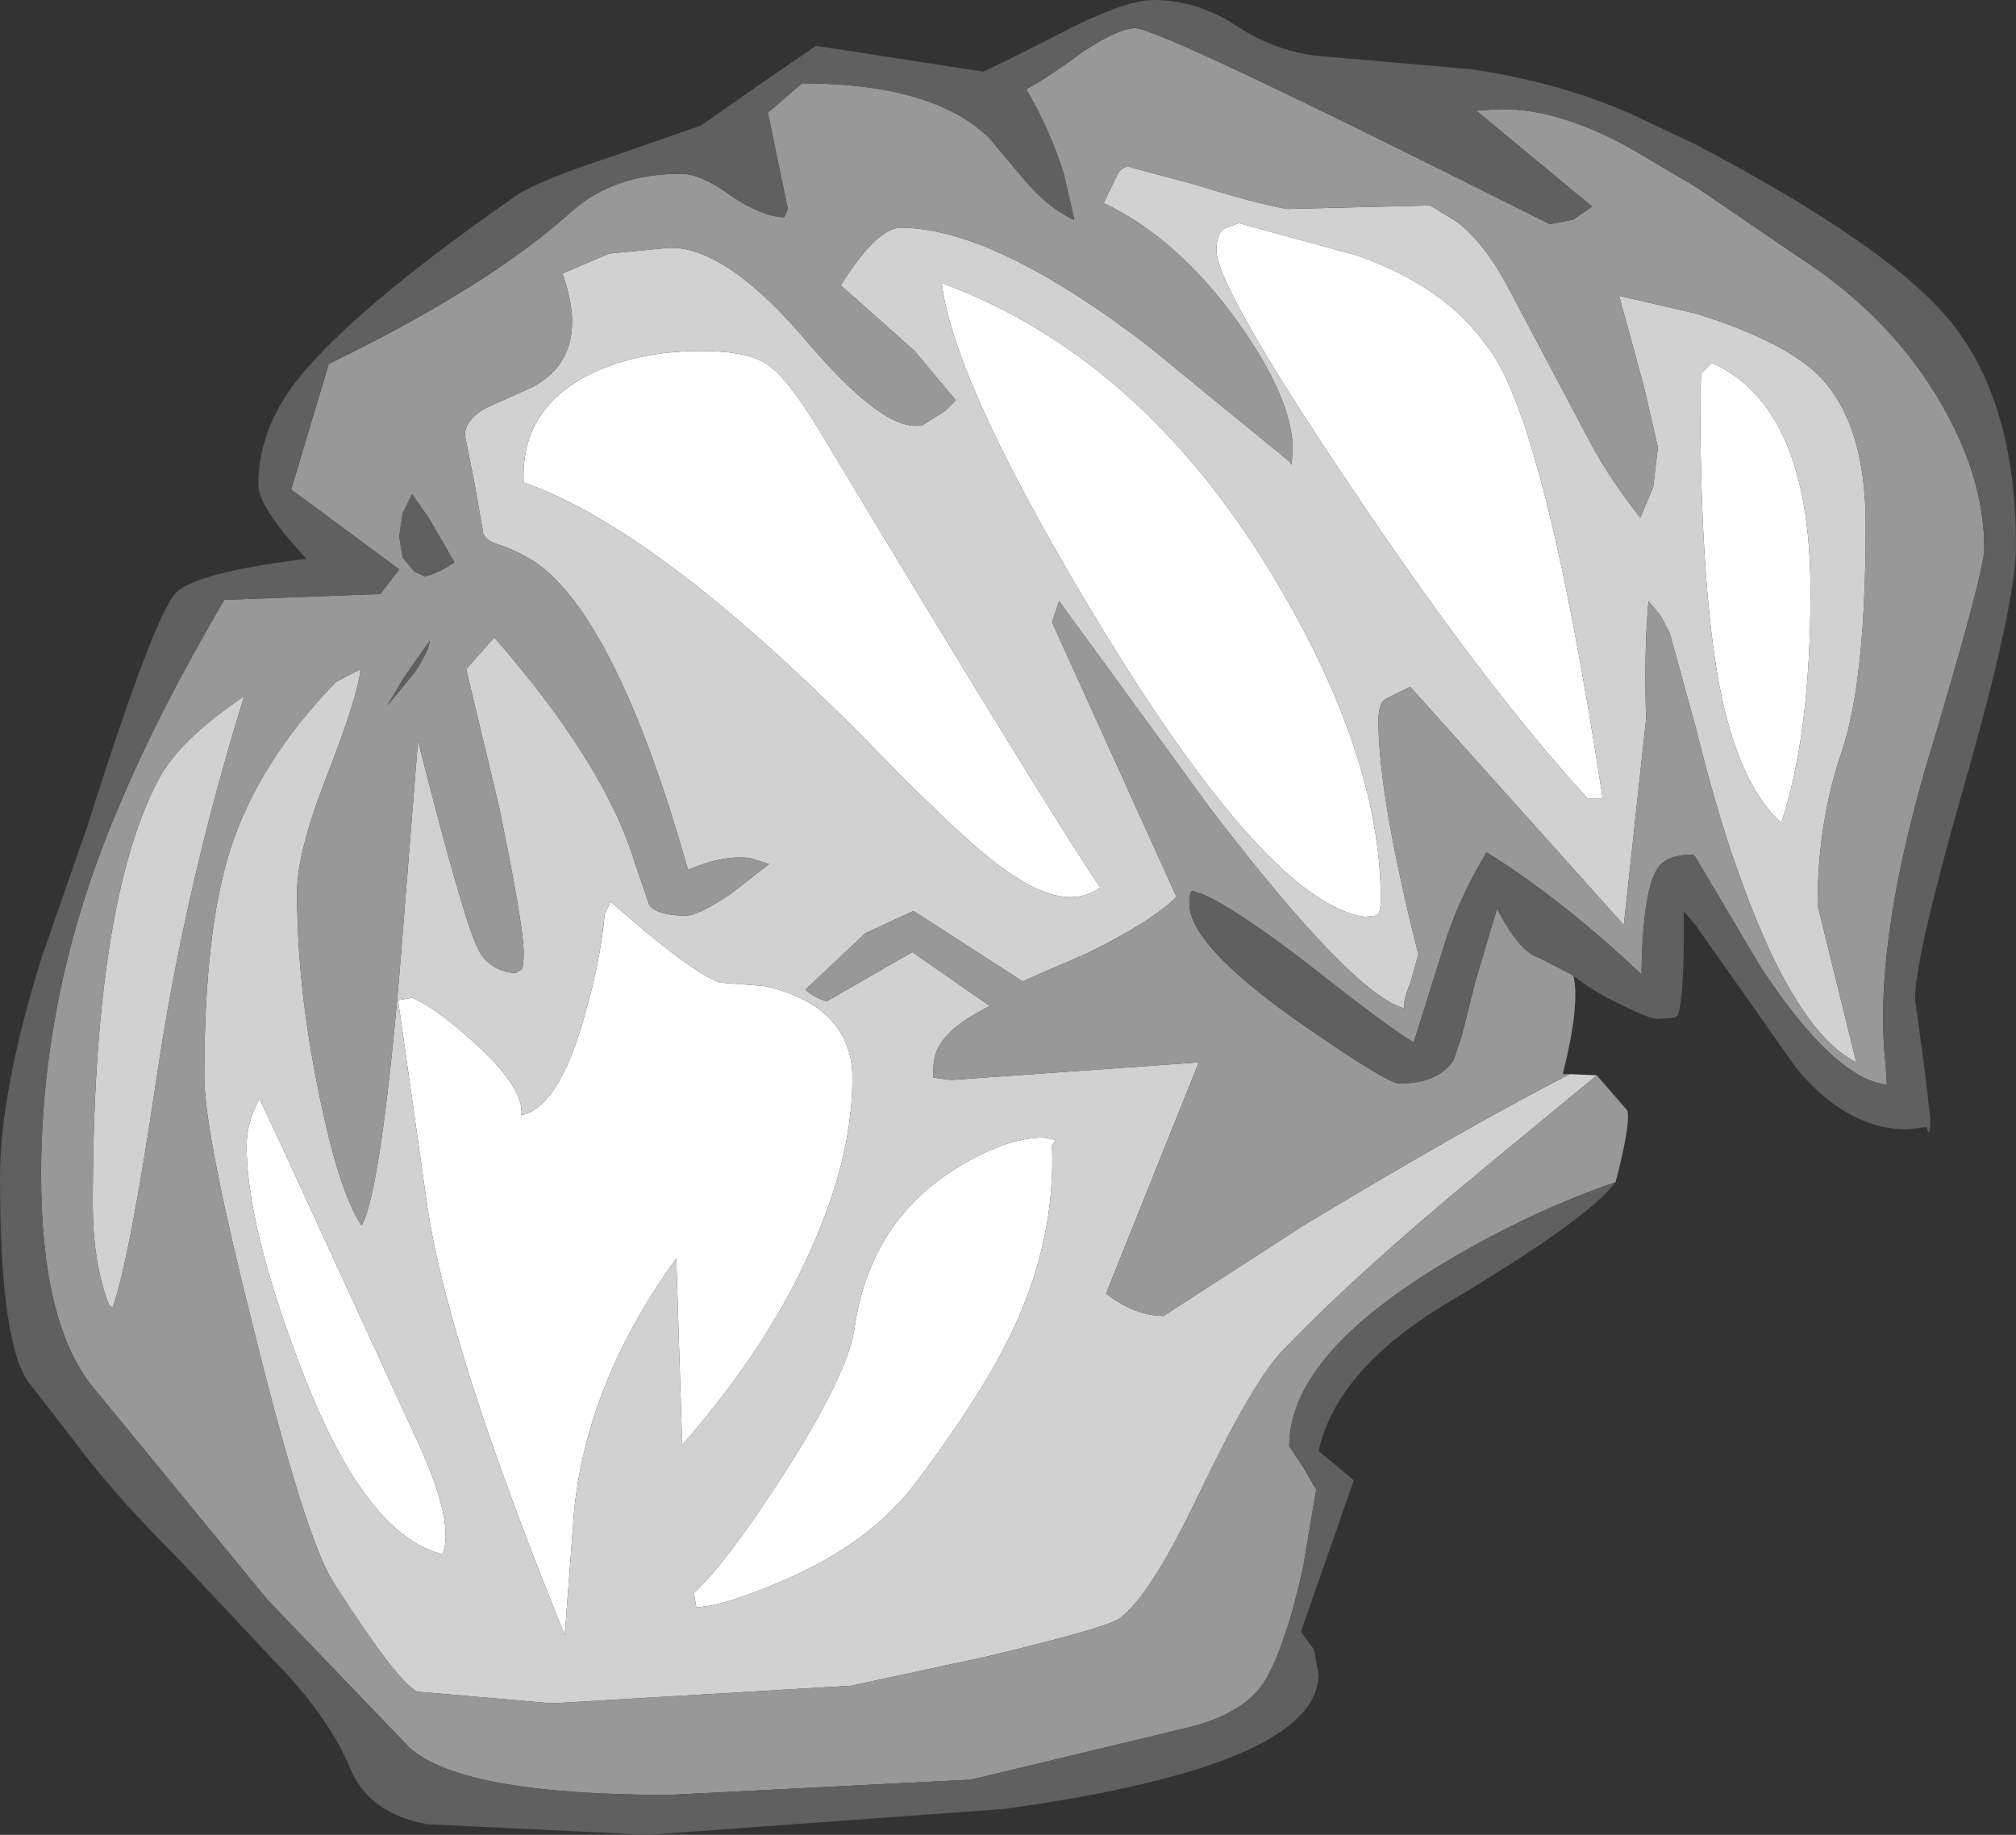 <?xml version="1.0" encoding="UTF-8" standalone="no"?>
<svg xmlns:ffdec="https://www.free-decompiler.com/flash" xmlns:xlink="http://www.w3.org/1999/xlink" ffdec:objectType="shape" height="78.15px" width="85.85px" xmlns="http://www.w3.org/2000/svg">
  <rect width="100%" height="100%" fill="#333333" stroke="none"/>
  <g transform="matrix(1.0, 0.0, 0.0, 1.0, 36.05, 48.05)">
    <path d="M22.55 -9.05 L22.05 -9.0 Q18.05 -9.6 11.05 -21.0 4.6 -31.55 4.05 -36.0 12.45 -32.9 18.05 -23.7 22.75 -15.95 22.75 -9.75 22.75 -9.1 22.55 -9.05 M10.8 -10.25 Q9.3 -9.15 6.75 -11.0 5.15 -12.1 1.25 -16.1 -7.9 -25.45 -13.75 -27.5 -13.9 -30.6 -10.95 -32.1 -8.9 -33.1 -6.2 -33.1 -4.25 -33.1 -3.4 -32.55 -2.5 -31.95 -1.15 -29.7 8.35 -13.9 10.8 -10.25 M21.8 -37.15 Q25.45 -35.85 27.2 -33.4 29.7 -30.45 32.2 -14.05 L31.55 -14.05 Q27.1 -18.9 21.35 -27.5 15.75 -35.85 15.75 -37.4 15.75 -38.05 16.05 -38.3 L16.7 -38.55 21.8 -37.15 M36.35 -31.4 L36.4 -32.15 36.85 -32.6 Q41.05 -30.7 41.05 -22.85 41.05 -16.75 39.8 -13.0 37.95 -14.7 37.15 -18.95 36.35 -23.3 36.35 -31.4 M8.4 0.4 L8.9 0.5 8.75 0.75 Q8.9 4.6 7.2 8.35 5.9 11.2 2.95 15.1 1.05 17.65 -2.65 19.25 -5.3 20.4 -6.4 20.4 L-6.5 19.8 Q-5.1 18.5 -2.65 14.7 0.1 10.4 0.35 8.45 1.0 4.1 4.45 1.85 6.7 0.4 8.4 0.4 M-18.15 13.6 Q-16.7 16.85 -17.2 18.15 -20.55 17.35 -23.3 10.05 -25.55 4.1 -25.55 0.75 -25.55 -0.25 -25.0 -1.25 L-24.2 0.45 -18.15 13.6 M-11.1 -5.0 Q-10.5 -7.05 -10.3 -9.1 L-10.05 -9.65 Q-6.65 -6.65 -5.4 -6.2 L-3.5 -6.05 Q-1.85 -5.7 -0.85 -4.8 0.25 -3.75 0.25 -2.15 0.25 1.0 -1.25 4.55 -3.1 9.05 -7.0 13.5 L-7.25 5.55 Q-11.05 10.8 -11.6 16.3 L-12.0 21.6 Q-16.95 9.4 -17.85 3.35 L-19.1 -5.45 -18.5 -5.55 Q-17.5 -5.15 -15.75 -3.55 -13.7 -1.65 -13.85 -0.55 -12.2 -0.9 -11.1 -5.0" fill="#ffffff" fill-rule="evenodd" stroke="none"/>
    <path d="M31.95 -2.25 L27.1 1.75 Q21.7 6.2 18.55 9.5 17.3 10.8 15.0 15.6 12.9 20.0 11.6 20.9 11.0 21.3 6.0 22.5 L0.2 23.75 -12.55 24.5 -18.3 24.0 Q-19.2 23.5 -21.85 19.35 -23.05 17.45 -25.2 8.75 -27.35 0.25 -27.35 -2.2 -27.35 -8.4 -26.25 -11.85 -25.05 -15.6 -21.75 -19.0 L-20.7 -19.55 Q-20.8 -18.4 -22.15 -14.95 -23.4 -11.75 -23.4 -10.05 -23.4 -6.05 -22.5 -1.65 -21.65 2.65 -20.65 4.15 -19.85 2.7 -19.05 -6.45 L-18.25 -16.5 Q-16.4 -9.2 -15.75 -7.75 -15.3 -6.7 -14.1 -6.6 L-13.85 -6.75 Q-13.75 -6.85 -13.75 -7.5 -13.75 -8.6 -14.8 -13.7 L-16.2 -19.55 -15.0 -20.9 Q-10.25 -15.45 -9.0 -11.25 L-8.4 -9.5 Q-8.05 -9.05 -6.85 -9.05 -6.3 -9.05 -4.9 -10.0 L-3.3 -11.25 -4.1 -11.5 Q-5.25 -11.65 -6.75 -11.0 -9.6 -21.05 -12.85 -23.8 -13.65 -24.45 -14.8 -24.85 -15.5 -25.05 -15.5 -25.5 L-15.85 -27.5 -16.25 -29.5 Q-16.25 -30.2 -15.3 -30.7 L-13.4 -31.55 Q-10.85 -32.9 -12.1 -36.4 L-10.1 -37.25 -7.5 -37.5 Q-5.05 -37.5 -1.6 -33.4 1.7 -29.55 3.25 -29.95 L4.2 -30.55 4.65 -31.0 2.9 -33.1 -0.25 -35.9 Q1.3 -38.35 2.3 -38.35 6.25 -38.35 12.8 -33.35 L18.85 -28.4 18.95 -28.25 19.0 -28.9 Q19.0 -31.05 16.65 -34.35 14.1 -37.9 10.95 -39.4 L11.5 -40.55 Q11.7 -40.95 12.0 -40.95 L14.8 -40.2 Q17.35 -39.4 18.75 -39.15 L24.85 -39.3 26.0 -38.6 Q27.2 -37.65 28.15 -35.85 L31.7 -29.15 Q32.5 -27.65 33.8 -26.0 L34.35 -27.3 34.55 -29.0 33.95 -31.6 32.9 -35.45 36.15 -34.7 Q39.7 -33.6 41.25 -32.2 43.4 -30.2 43.4 -25.7 43.4 -19.1 42.4 -16.1 41.35 -13.05 41.35 -9.5 L43.0 -2.8 Q40.3 -4.15 37.85 -11.25 37.05 -13.5 36.15 -17.1 L35.05 -21.1 34.65 -21.85 34.15 -22.45 Q33.95 -20.15 34.05 -17.45 L33.1 -8.65 24.0 -18.8 23.0 -18.3 Q22.65 -18.15 22.65 -17.35 22.65 -14.15 24.35 -7.4 L24.0 -6.15 Q23.7 -5.45 23.75 -5.1 21.55 -5.7 15.5 -13.6 L9.05 -22.45 8.75 -21.55 14.05 -9.85 Q13.0 -8.8 10.25 -7.45 L7.5 -6.25 2.85 -9.25 0.8 -8.3 -1.75 -5.9 Q-1.45 -5.6 -0.85 -5.4 L2.8 -7.5 6.1 -5.2 Q4.4 -4.35 3.95 -3.5 3.65 -3.05 3.7 -2.15 L4.45 -2.05 15.0 -2.8 11.05 7.05 Q12.3 8.0 13.5 8.0 L19.45 4.15 Q26.5 -0.1 30.8 -2.3 L31.95 -2.25 M36.35 -31.4 Q36.35 -23.3 37.15 -18.95 37.95 -14.7 39.8 -13.0 41.05 -16.75 41.05 -22.85 41.05 -30.7 36.85 -32.6 L36.4 -32.15 36.35 -31.4 M21.8 -37.15 L16.7 -38.55 16.05 -38.3 Q15.75 -38.05 15.75 -37.4 15.75 -35.85 21.35 -27.5 27.1 -18.9 31.55 -14.05 L32.2 -14.05 Q29.7 -30.45 27.2 -33.4 25.45 -35.85 21.8 -37.15 M10.8 -10.25 Q8.35 -13.9 -1.15 -29.7 -2.5 -31.95 -3.4 -32.55 -4.25 -33.1 -6.2 -33.1 -8.9 -33.1 -10.95 -32.1 -13.9 -30.6 -13.75 -27.5 -7.9 -25.45 1.25 -16.1 5.15 -12.1 6.75 -11.0 9.3 -9.15 10.8 -10.25 M22.55 -9.05 Q22.75 -9.1 22.75 -9.75 22.75 -15.95 18.05 -23.7 12.45 -32.9 4.05 -36.0 4.6 -31.55 11.05 -21.0 18.05 -9.6 22.05 -9.0 L22.55 -9.05 M8.4 0.4 Q6.7 0.4 4.45 1.85 1.0 4.1 0.35 8.45 0.1 10.4 -2.65 14.7 -5.1 18.5 -6.5 19.8 L-6.4 20.4 Q-5.3 20.4 -2.65 19.25 1.05 17.65 2.95 15.1 5.9 11.2 7.2 8.35 8.9 4.6 8.75 0.75 L8.9 0.5 8.4 0.4 M-29.3 -14.85 Q-28.4 -16.55 -25.65 -18.4 -28.15 -10.35 -29.35 -2.35 -30.5 5.45 -31.25 7.65 L-31.4 7.55 Q-32.1 5.75 -32.1 3.25 -32.1 -9.55 -29.3 -14.85 M-11.1 -5.0 Q-12.2 -0.9 -13.85 -0.55 -13.7 -1.65 -15.75 -3.55 -17.5 -5.15 -18.5 -5.55 L-19.1 -5.45 -17.85 3.35 Q-16.95 9.4 -12.0 21.6 L-11.6 16.3 Q-11.05 10.8 -7.25 5.55 L-7.0 13.5 Q-3.1 9.05 -1.25 4.55 0.25 1.0 0.25 -2.15 0.25 -3.75 -0.85 -4.8 -1.85 -5.7 -3.5 -6.05 L-5.4 -6.2 Q-6.65 -6.65 -10.05 -9.65 L-10.3 -9.1 Q-10.5 -7.05 -11.1 -5.0 M-18.15 13.6 L-24.2 0.45 -25.0 -1.25 Q-25.55 -0.25 -25.55 0.75 -25.55 4.1 -23.3 10.05 -20.55 17.35 -17.2 18.15 -16.7 16.85 -18.15 13.6" fill="#d1d1d1" fill-rule="evenodd" stroke="none"/>
    <path d="M32.75 2.3 Q28.85 3.65 25.1 5.95 18.85 9.8 18.85 13.55 L19.45 14.45 20.0 15.4 19.45 18.65 Q18.8 21.65 18.0 23.2 17.2 24.95 14.25 25.6 L5.3 27.75 -7.55 28.4 Q-16.35 28.4 -18.6 26.4 L-24.65 20.1 -32.2 10.9 Q-34.3 8.15 -34.3 2.0 -34.3 -5.9 -31.05 -13.55 -29.35 -17.65 -26.5 -22.5 L-19.85 -22.75 -19.05 -23.8 -23.65 -27.2 -22.05 -32.55 Q-15.25 -35.85 -11.7 -39.05 -9.9 -40.65 -7.05 -40.65 -6.2 -40.65 -4.9 -39.7 -3.55 -38.8 -2.65 -38.8 L-2.5 -39.15 -3.35 -43.25 -1.9 -44.5 Q3.65 -44.5 6.05 -42.2 L7.65 -40.3 Q8.6 -39.2 9.65 -38.7 L9.7 -38.7 9.25 -40.65 Q8.65 -42.55 7.65 -44.25 8.5 -44.7 10.15 -45.9 11.6 -46.85 12.3 -46.85 13.35 -46.85 29.95 -38.5 L30.95 -38.7 31.75 -39.25 26.8 -43.35 27.95 -43.4 Q30.35 -43.4 33.35 -41.75 L36.15 -40.1 40.55 -37.1 Q44.5 -34.55 46.65 -30.8 48.45 -27.65 48.45 -24.7 48.45 -23.65 45.95 -15.35 43.7 -7.55 44.25 -2.7 L44.3 -1.85 Q42.05 -2.1 38.9 -6.9 L36.15 -11.55 36.05 -11.65 Q34.85 -11.65 34.5 -11.0 33.9 -10.0 33.85 -6.55 30.4 -9.8 27.25 -11.75 26.1 -9.8 25.55 -8.1 L24.15 -3.65 Q23.05 -4.3 19.7 -6.95 16.65 -9.3 15.2 -9.95 L14.75 -10.1 Q14.6 -10.15 14.6 -9.55 14.6 -7.85 19.0 -4.7 23.0 -1.9 23.55 -1.9 25.2 -1.9 25.85 -2.9 L26.2 -3.95 26.75 -6.15 27.7 -9.35 Q28.65 -7.5 29.5 -7.25 L30.95 -6.5 Q31.25 -5.3 30.5 -2.3 L30.8 -2.3 Q26.5 -0.1 19.45 4.15 L13.5 8.0 Q12.3 8.0 11.05 7.05 L15.0 -2.8 4.45 -2.05 3.7 -2.15 Q3.65 -3.05 3.95 -3.5 4.4 -4.35 6.1 -5.2 L2.8 -7.5 -0.85 -5.4 Q-1.45 -5.6 -1.75 -5.9 L0.8 -8.3 2.85 -9.25 7.5 -6.25 10.25 -7.45 Q13.0 -8.8 14.05 -9.85 L8.75 -21.55 9.05 -22.45 15.5 -13.6 Q21.55 -5.7 23.75 -5.1 23.7 -5.45 24.0 -6.15 L24.35 -7.4 Q22.65 -14.15 22.65 -17.35 22.65 -18.15 23.0 -18.3 L24.0 -18.8 33.1 -8.65 34.05 -17.45 Q33.95 -20.15 34.15 -22.45 L34.65 -21.85 35.05 -21.1 36.15 -17.1 Q37.05 -13.5 37.85 -11.25 40.3 -4.15 43.0 -2.8 L41.35 -9.5 Q41.35 -13.05 42.4 -16.1 43.4 -19.1 43.4 -25.7 43.4 -30.2 41.25 -32.2 39.7 -33.6 36.15 -34.7 L32.9 -35.45 33.95 -31.6 34.55 -29.0 34.35 -27.3 33.8 -26.0 Q32.5 -27.65 31.7 -29.15 L28.15 -35.85 Q27.2 -37.65 26.0 -38.6 L24.85 -39.3 18.75 -39.15 Q17.35 -39.4 14.8 -40.2 L12.0 -40.95 Q11.7 -40.95 11.5 -40.55 L10.95 -39.4 Q14.1 -37.9 16.65 -34.35 19.0 -31.05 19.0 -28.9 L18.95 -28.25 18.85 -28.4 12.8 -33.35 Q6.25 -38.35 2.3 -38.35 1.3 -38.35 -0.25 -35.9 L2.9 -33.1 4.65 -31.0 4.2 -30.55 3.25 -29.95 Q1.7 -29.55 -1.6 -33.4 -5.05 -37.5 -7.5 -37.5 L-10.1 -37.25 -12.1 -36.4 Q-10.85 -32.9 -13.4 -31.55 L-15.3 -30.7 Q-16.25 -30.2 -16.25 -29.5 L-15.85 -27.5 -15.5 -25.5 Q-15.5 -25.05 -14.8 -24.85 -13.65 -24.45 -12.85 -23.8 -9.6 -21.05 -6.75 -11.0 -5.25 -11.65 -4.1 -11.5 L-3.3 -11.25 -4.9 -10.0 Q-6.3 -9.05 -6.85 -9.05 -8.05 -9.05 -8.4 -9.5 L-9.0 -11.25 Q-10.25 -15.45 -15.0 -20.9 L-16.2 -19.55 -14.8 -13.7 Q-13.75 -8.6 -13.75 -7.5 -13.75 -6.85 -13.85 -6.75 L-14.1 -6.6 Q-15.3 -6.7 -15.75 -7.75 -16.4 -9.2 -18.25 -16.5 L-19.05 -6.45 Q-19.85 2.7 -20.65 4.15 -21.65 2.65 -22.5 -1.65 -23.4 -6.05 -23.4 -10.05 -23.4 -11.75 -22.15 -14.95 -20.8 -18.4 -20.7 -19.55 L-21.75 -19.0 Q-25.05 -15.6 -26.25 -11.85 -27.35 -8.4 -27.35 -2.2 -27.35 0.25 -25.2 8.75 -23.05 17.45 -21.85 19.35 -19.2 23.5 -18.3 24.0 L-12.55 24.5 0.2 23.75 6.0 22.5 Q11.0 21.3 11.6 20.9 12.9 20.0 15.0 15.6 17.3 10.8 18.55 9.5 21.7 6.2 27.1 1.75 L31.95 -2.25 33.25 -0.75 Q33.4 -0.2 32.75 2.3 M-18.9 -26.2 L-19.05 -25.2 -18.9 -24.3 -18.4 -23.7 -17.95 -23.5 Q-17.35 -23.65 -16.7 -24.1 L-17.8 -26.0 -18.5 -27.0 -18.9 -26.2 M-29.3 -14.85 Q-32.1 -9.55 -32.1 3.25 -32.1 5.75 -31.4 7.55 L-31.25 7.65 Q-30.5 5.45 -29.35 -2.35 -28.15 -10.35 -25.65 -18.4 -28.4 -16.55 -29.3 -14.85 M-17.75 -20.75 L-18.85 -19.2 -19.55 -18.0 -18.4 -19.4 Q-17.8 -20.3 -17.75 -20.75" fill="#989898" fill-rule="evenodd" stroke="none"/>
    <path d="M30.95 -6.5 L29.5 -7.25 Q28.65 -7.5 27.7 -9.35 L26.75 -6.15 26.2 -3.95 25.85 -2.9 Q25.2 -1.9 23.55 -1.9 23.0 -1.9 19.0 -4.7 14.6 -7.85 14.6 -9.55 14.6 -10.15 14.75 -10.1 L15.2 -9.95 Q16.65 -9.3 19.7 -6.95 23.05 -4.3 24.15 -3.65 L25.55 -8.1 Q26.1 -9.8 27.25 -11.75 30.4 -9.8 33.85 -6.55 33.9 -10.0 34.5 -11.0 34.85 -11.65 36.05 -11.65 L36.15 -11.55 38.9 -6.9 Q42.05 -2.1 44.3 -1.85 L44.25 -2.7 Q43.7 -7.55 45.95 -15.35 48.45 -23.65 48.45 -24.7 48.45 -27.65 46.65 -30.8 44.5 -34.55 40.55 -37.1 L36.15 -40.1 33.35 -41.75 Q30.35 -43.4 27.95 -43.4 L26.8 -43.35 31.75 -39.25 30.95 -38.7 29.95 -38.5 Q13.35 -46.85 12.3 -46.85 11.6 -46.85 10.15 -45.9 8.5 -44.7 7.65 -44.25 8.65 -42.55 9.25 -40.65 L9.7 -38.7 9.65 -38.7 Q8.6 -39.2 7.65 -40.3 L6.05 -42.2 Q3.65 -44.5 -1.9 -44.5 L-3.35 -43.25 -2.5 -39.15 -2.65 -38.8 Q-3.55 -38.8 -4.9 -39.7 -6.2 -40.65 -7.05 -40.65 -9.9 -40.65 -11.7 -39.05 -15.25 -35.85 -22.05 -32.55 L-23.65 -27.2 -19.05 -23.8 -19.85 -22.75 -26.5 -22.5 Q-29.35 -17.65 -31.05 -13.55 -34.3 -5.9 -34.3 2.0 -34.3 8.15 -32.2 10.9 L-24.65 20.1 -18.6 26.4 Q-16.35 28.4 -7.55 28.4 L5.3 27.75 14.25 25.6 Q17.2 24.95 18.0 23.2 18.8 21.65 19.45 18.65 L20.0 15.4 19.45 14.45 18.85 13.55 Q18.85 9.8 25.1 5.95 28.85 3.65 32.75 2.3 31.6 3.85 25.75 7.35 20.9 10.2 20.1 13.75 L21.6 15.0 19.35 21.45 19.9 22.2 20.1 23.25 Q20.1 27.15 6.7 29.0 L-8.45 30.1 -17.85 29.65 Q-20.3 29.2 -21.1 27.35 -21.9 25.4 -23.75 23.35 L-28.45 18.35 Q-31.3 15.5 -32.95 13.25 L-34.85 10.8 Q-36.05 9.1 -36.05 2.1 -36.05 -1.6 -34.25 -7.35 L-32.35 -12.8 Q-29.55 -21.65 -28.6 -22.75 -27.85 -23.65 -23.0 -24.25 -25.05 -26.45 -25.05 -27.4 -25.05 -29.75 -23.4 -31.85 -21.05 -34.85 -14.1 -39.7 -13.15 -40.35 -9.95 -41.4 L-6.2 -42.7 -3.85 -44.35 -1.3 -46.1 5.8 -45.0 Q5.9 -45.0 8.85 -46.5 11.8 -48.05 13.05 -48.05 14.95 -48.05 16.6 -46.95 18.35 -45.8 20.3 -45.65 L26.6 -45.1 Q30.35 -44.55 33.4 -43.2 L36.15 -41.9 Q44.15 -37.7 46.85 -34.55 49.8 -31.1 49.8 -24.8 49.8 -22.35 47.65 -14.8 45.5 -7.3 45.5 -5.5 L45.85 -2.95 46.15 -0.45 Q46.15 0.55 46.0 -0.05 L45.15 0.05 Q42.6 0.05 40.45 -2.55 L36.15 -8.65 35.65 -9.25 Q35.7 -5.75 35.4 -4.8 L35.25 -4.7 34.55 -4.65 Q34.2 -4.65 33.1 -5.2 31.8 -5.8 30.95 -6.5 M-18.9 -26.2 L-18.5 -27.0 -17.8 -26.0 -16.7 -24.1 Q-17.35 -23.65 -17.95 -23.5 L-18.4 -23.7 -18.9 -24.3 -19.05 -25.2 -18.9 -26.2 M-17.75 -20.75 Q-17.8 -20.3 -18.4 -19.4 L-19.55 -18.0 -18.85 -19.2 -17.75 -20.75" fill="#606060" fill-rule="evenodd" stroke="none"/>
  </g>
</svg>
